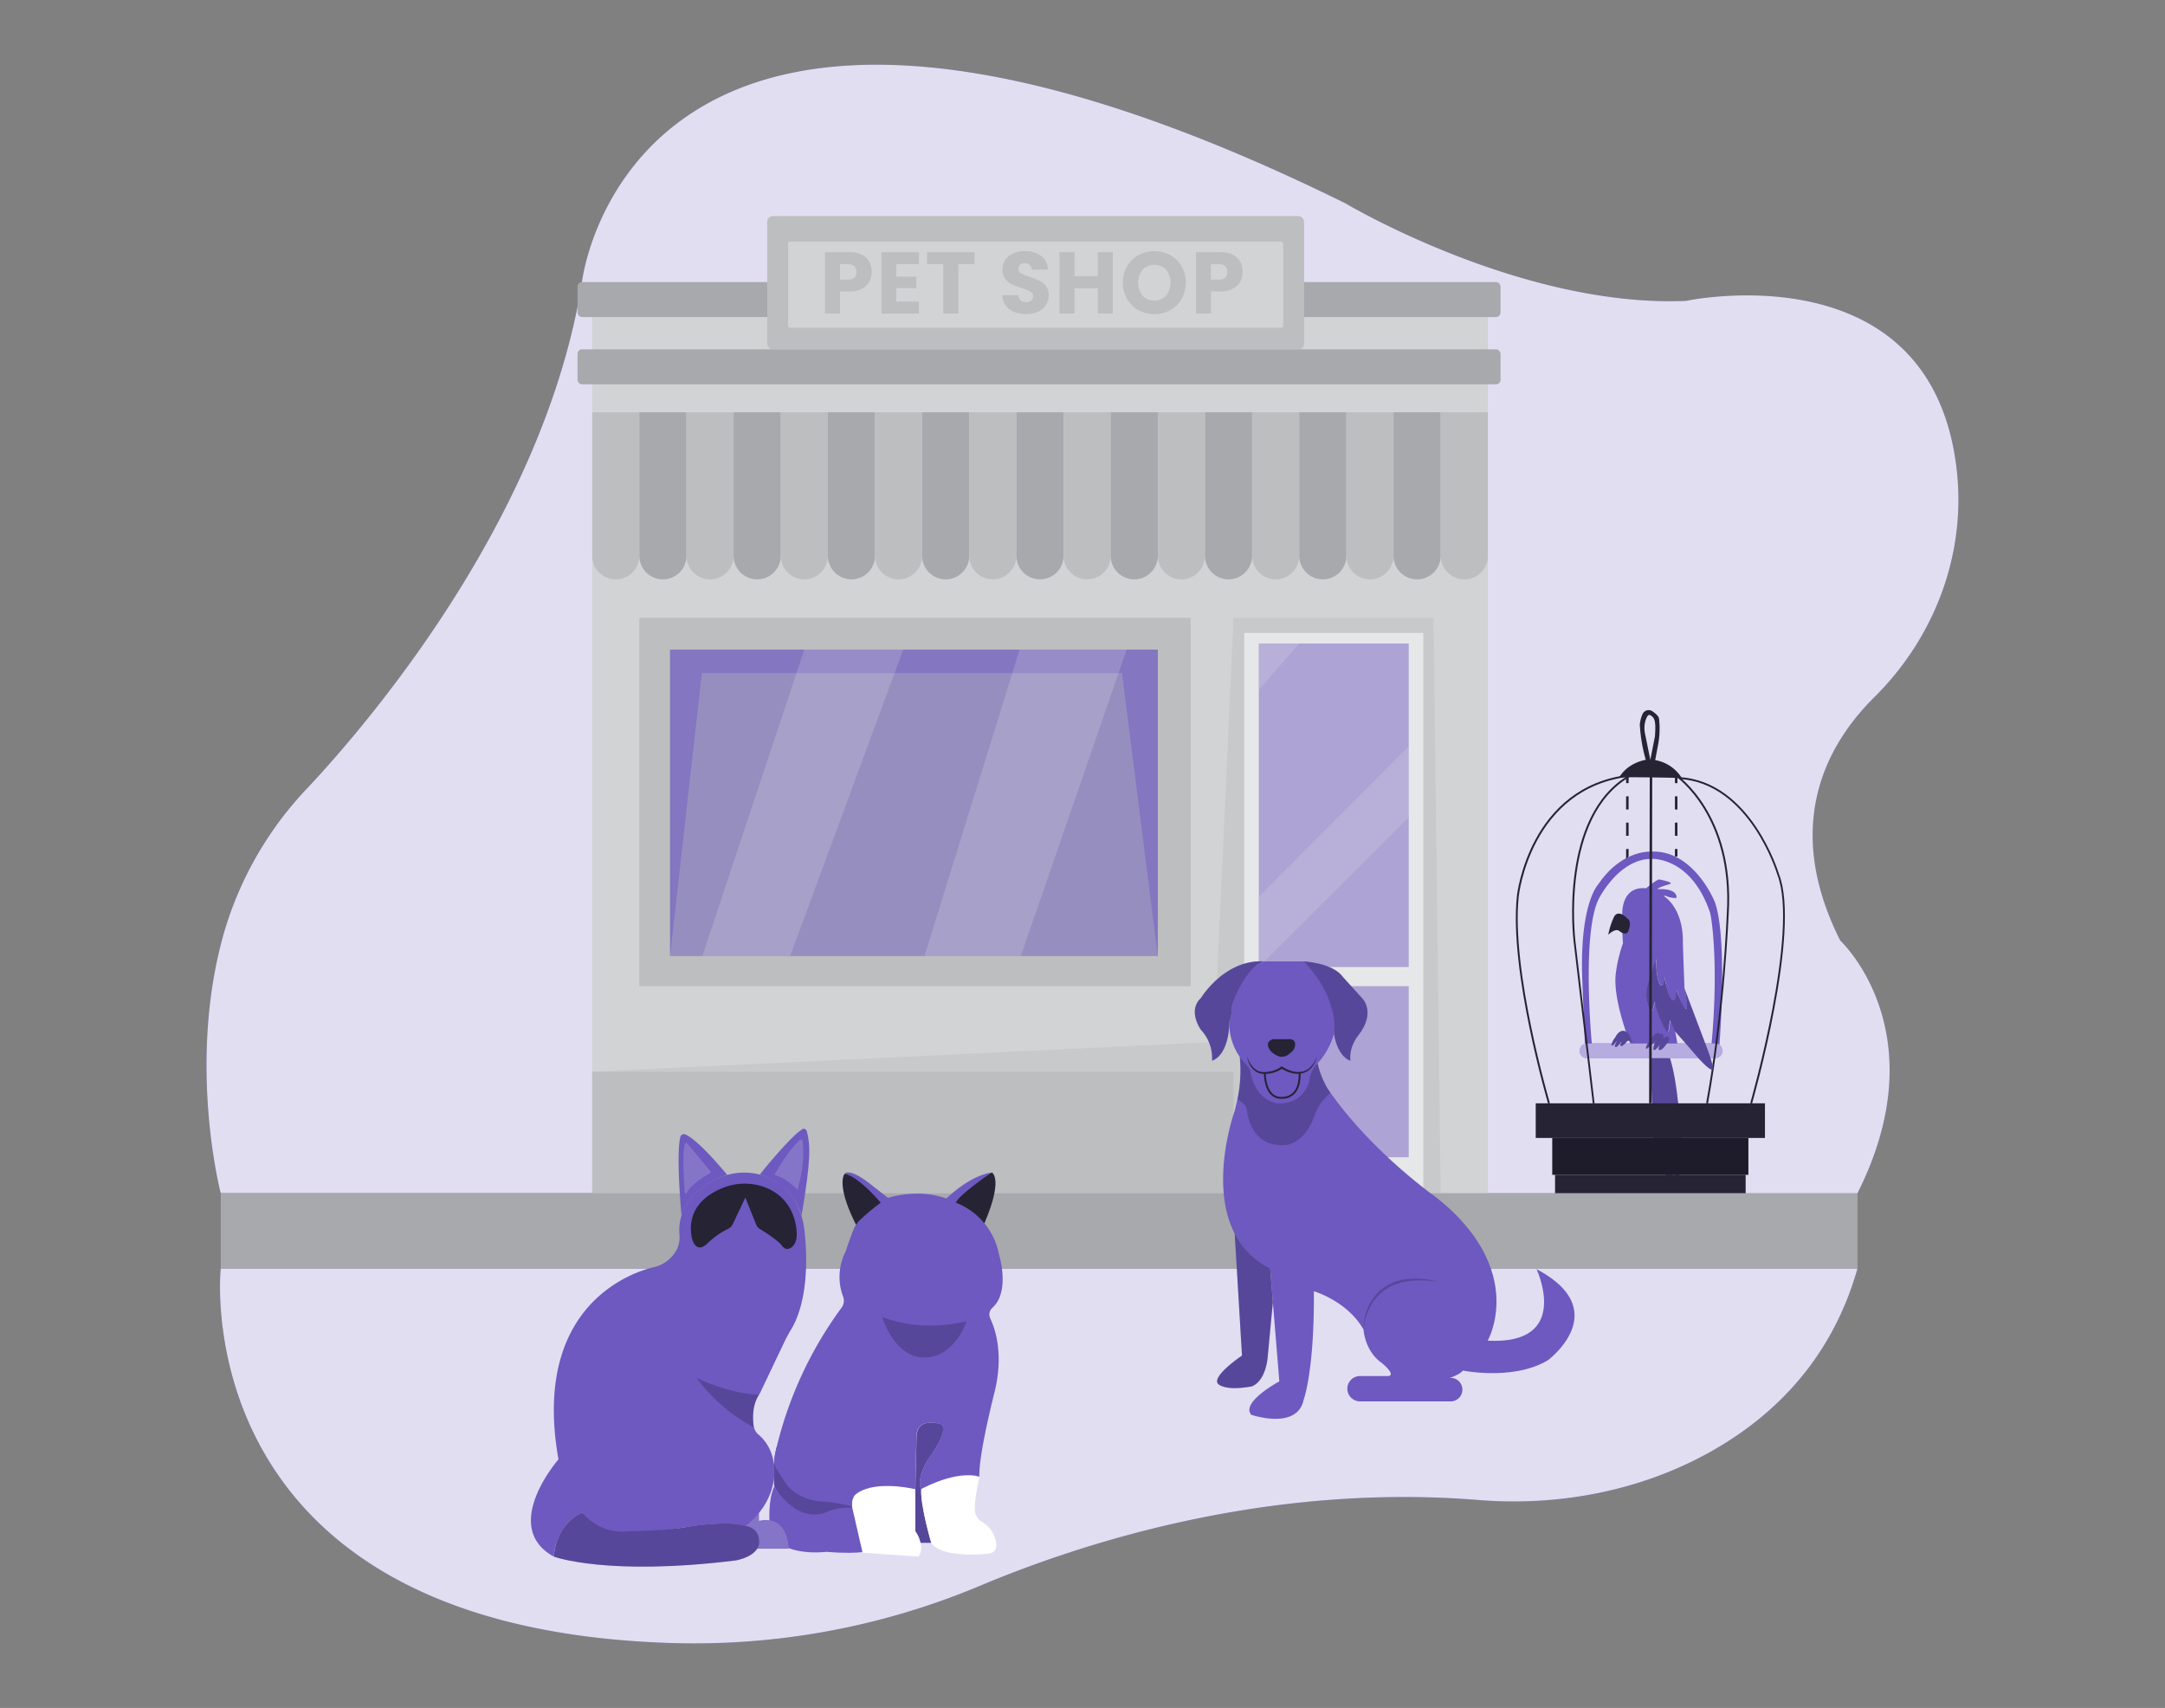 <svg id="a14d23cf-9d9b-4485-9ed3-af98f6406bb2" data-name="e503c7c1-1393-4c2f-8a5a-c28afa5e301d" xmlns="http://www.w3.org/2000/svg" width="865.76" height="682.89" viewBox="0 0 865.76 682.89"><rect x="0" y="0" width="865.76" height="682.89" fill="#808080" stroke="none"/><path d="M88.27,477.08s-13.75-52.49,1.5-104.81a141.11,141.11,0,0,1,33-57c22.29-23.68,94.82-107,109.94-202.46,0,0,19.5-172.5,305.32-31.51,0,0,70.17,41.82,136.2,39,0,0,98.38-21.15,108.27,67.83,3.74,33.65-8.94,66.84-33,90.66-18.73,18.54-37,50.8-13.6,97.27,0,0,39.42,36.5,6.85,101.1Z" fill="#6D59C0"/><path d="M88.27,477.08s-13.75-52.49,1.5-104.81a141.11,141.11,0,0,1,33-57c22.29-23.68,94.82-107,109.94-202.46,0,0,19.5-172.5,305.32-31.51,0,0,70.17,41.82,136.2,39,0,0,98.38-21.15,108.27,67.83,3.74,33.65-8.94,66.84-33,90.66-18.73,18.54-37,50.8-13.6,97.27,0,0,39.42,36.5,6.85,101.1Z" fill="#fff" opacity="0.8" style="isolation:isolate"/><path d="M88.27,507.18S72.93,649.91,266.45,656.86a295.26,295.26,0,0,0,124.87-22.57c41.82-17.64,115.79-41.35,199.93-34.54,30.73,2.49,61.74-3.19,88.24-16.86,26.11-13.46,52.19-36.46,63.3-75.71Z" fill="#6D59C0"/><path d="M88.27,507.18S72.93,649.91,266.45,656.86a295.26,295.26,0,0,0,124.87-22.57c41.82-17.64,115.79-41.35,199.93-34.54,30.73,2.49,61.74-3.19,88.24-16.86,26.11-13.46,52.19-36.46,63.3-75.71Z" fill="#fff" opacity="0.8" style="isolation:isolate"/><path d="M309.63,594.24s-.87-8.9,1-15.84l32.14,21.12,3.66,8.75-25.22,7.35Z" fill="#6D59C0"/><path d="M309.63,594.24s-.87-8.9,1-15.84l32.14,21.12,3.66,8.75-25.22,7.35Z" opacity="0.2" style="isolation:isolate"/><rect x="236.81" y="164.79" width="358.14" height="312.29" fill="#d1d3d4"/><polygon points="485.52 416.61 493.29 247.04 573.23 247.04 576.1 477.08 493.29 477.08 493.29 428.5 236.81 428.5 485.52 416.61" fill="#bcbec0" opacity="0.46" style="isolation:isolate"/><path d="M236.81,164.79h18.85v57.43a9.42,9.42,0,0,1-9.42,9.42h0a9.42,9.42,0,0,1-9.42-9.42V164.79h0Z" fill="#bcbec0"/><path d="M255.66,164.79h18.85v57.43a9.42,9.42,0,0,1-9.42,9.42h0a9.42,9.42,0,0,1-9.42-9.42V164.79Z" fill="#a7a9ac"/><path d="M274.51,164.79h18.85v57.43a9.42,9.42,0,0,1-9.42,9.42h0a9.42,9.42,0,0,1-9.42-9.42h0V164.79Z" fill="#bcbec0"/><path d="M293.36,164.79h18.85v57.43a9.42,9.42,0,0,1-9.42,9.42h0a9.42,9.42,0,0,1-9.42-9.42h0V164.79Z" fill="#a7a9ac"/><path d="M312.21,164.79h18.85v57.43a9.42,9.42,0,0,1-9.42,9.42h0a9.42,9.42,0,0,1-9.42-9.42h0V164.79Z" fill="#bcbec0"/><path d="M331.06,164.79h18.85v57.43a9.42,9.42,0,0,1-9.42,9.42h0a9.42,9.42,0,0,1-9.42-9.42h0V164.79Z" fill="#a7a9ac"/><path d="M349.91,164.79h18.85v57.43a9.42,9.42,0,0,1-9.42,9.42h0a9.42,9.42,0,0,1-9.42-9.42h0V164.79Z" fill="#bcbec0"/><path d="M368.75,164.79H387.6v57.43a9.42,9.42,0,0,1-9.42,9.42h0a9.42,9.42,0,0,1-9.42-9.42h0V164.79Z" fill="#a7a9ac"/><path d="M387.6,164.79h18.85v57.43a9.42,9.42,0,0,1-9.42,9.42h0a9.42,9.42,0,0,1-9.42-9.42h0V164.79Z" fill="#bcbec0"/><path d="M406.45,164.79H425.3v57.43a9.42,9.42,0,0,1-9.42,9.42h0a9.42,9.42,0,0,1-9.42-9.42h0V164.79h0Z" fill="#a7a9ac"/><path d="M425.3,164.79h18.85v57.43a9.42,9.42,0,0,1-9.42,9.42h0a9.42,9.42,0,0,1-9.42-9.42h0V164.79Z" fill="#bcbec0"/><path d="M444.15,164.79H463v57.43a9.42,9.42,0,0,1-9.42,9.42h0a9.42,9.42,0,0,1-9.42-9.42h0V164.79h0Z" fill="#a7a9ac"/><path d="M463,164.79h18.85v57.43a9.42,9.42,0,0,1-9.42,9.42h0a9.42,9.42,0,0,1-9.42-9.42h0V164.79Z" fill="#bcbec0"/><path d="M481.85,164.79H500.7v57.43a9.42,9.42,0,0,1-9.42,9.42h0a9.42,9.42,0,0,1-9.42-9.42h0V164.79Z" fill="#a7a9ac"/><path d="M500.7,164.79h18.85v57.43a9.42,9.42,0,0,1-9.42,9.42h0a9.42,9.42,0,0,1-9.42-9.42h0V164.79h0Z" fill="#bcbec0"/><path d="M519.55,164.79H538.4v57.43a9.42,9.42,0,0,1-9.42,9.42h0a9.42,9.42,0,0,1-9.42-9.42V164.79Z" fill="#a7a9ac"/><path d="M538.4,164.79h18.85v57.43a9.42,9.42,0,0,1-9.42,9.42h0a9.42,9.42,0,0,1-9.42-9.42V164.79h0Z" fill="#bcbec0"/><path d="M557.25,164.79H576.1v57.43a9.42,9.42,0,0,1-9.42,9.42h0a9.42,9.42,0,0,1-9.42-9.42V164.79h0Z" fill="#a7a9ac"/><path d="M576.1,164.79H595v57.43a9.42,9.42,0,0,1-9.42,9.42h0a9.42,9.42,0,0,1-9.42-9.42V164.79h0Z" fill="#bcbec0"/><rect x="255.66" y="247.04" width="220.47" height="147.26" fill="#bcbec0"/><rect x="267.95" y="259.76" width="195.05" height="122.5" fill="#6D59C0" opacity="0.47" style="isolation:isolate"/><polygon points="267.95 382.26 280.67 269.13 448.68 269.13 463 382.26 463 259.76 267.95 259.76 267.95 382.26" fill="#6D59C0" opacity="0.46" style="isolation:isolate"/><rect x="497.55" y="253.07" width="71.62" height="224.01" fill="#e6e7e8"/><rect x="503.38" y="257.29" width="59.96" height="129.35" fill="#6D59C0" opacity="0.47" style="isolation:isolate"/><rect x="503.38" y="394.31" width="59.96" height="68.38" fill="#6D59C0" opacity="0.47" style="isolation:isolate"/><rect x="236.81" y="428.5" width="256.48" height="48.59" fill="#bcbec0"/><rect x="236.81" y="126.76" width="358.14" height="38.04" fill="#d1d3d4"/><rect x="230.94" y="139.67" width="369.12" height="13.99" rx="1.8" fill="#a7a9ac"/><rect x="230.94" y="112.77" width="369.12" height="13.99" rx="1.8" fill="#a7a9ac"/><rect x="306.81" y="86.4" width="214.69" height="53.27" rx="2.22" fill="#bcbec0"/><rect x="315.15" y="96.62" width="198.01" height="34.44" rx="0.9" fill="#d1d3d4"/><path d="M347.65,112.62a7.29,7.29,0,0,1-3,2.85,10.67,10.67,0,0,1-5,1.08H335.9v8.81h-6V100.81h9.69a10.9,10.9,0,0,1,5,1,7,7,0,0,1,3,2.79,8.78,8.78,0,0,1,.06,8ZM341.7,111a3.5,3.5,0,0,0,0-4.55,3.63,3.63,0,0,0-2.55-.8H335.9v6.15h3.25A3.52,3.52,0,0,0,341.7,111Z" fill="#bcbec0"/><path d="M358.42,105.6v5h8v4.61h-8v5.39h9.06v4.79h-15V100.81h15v4.79Z" fill="#bcbec0"/><path d="M389.72,100.81v4.79h-6.5v19.76h-6V105.6h-6.51v-4.79Z" fill="#bcbec0"/><path d="M405.6,124.73a7.81,7.81,0,0,1-3.41-2.59,7.1,7.1,0,0,1-1.35-4.12h6.37a3.09,3.09,0,0,0,.94,2.08,3,3,0,0,0,2.1.72,3.34,3.34,0,0,0,2.1-.61,2.06,2.06,0,0,0,.77-1.7,2,2,0,0,0-.61-1.51,5.09,5.09,0,0,0-1.51-1c-.59-.25-1.44-.54-2.53-.87a26.68,26.68,0,0,1-3.88-1.47,7,7,0,0,1-2.59-2.17,6,6,0,0,1-1.09-3.74,6.44,6.44,0,0,1,2.49-5.37,10.2,10.2,0,0,1,6.47-1.94,10.34,10.34,0,0,1,6.54,1.94,7,7,0,0,1,2.66,5.41h-6.48a2.46,2.46,0,0,0-.87-1.87,3,3,0,0,0-2.06-.69,2.52,2.52,0,0,0-1.75.58,2.21,2.21,0,0,0,.45,3.51,17.78,17.78,0,0,0,3.5,1.44,31.49,31.49,0,0,1,3.87,1.54,7.37,7.37,0,0,1,2.57,2.13,5.78,5.78,0,0,1,1.08,3.6,6.93,6.93,0,0,1-1.07,3.81,7.35,7.35,0,0,1-3.09,2.73,10.58,10.58,0,0,1-4.79,1A12.46,12.46,0,0,1,405.6,124.73Z" fill="#bcbec0"/><path d="M445,100.81v24.55h-6v-10.1h-9.31v10.1h-6V100.81h6v9.62H439v-9.62Z" fill="#bcbec0"/><path d="M455.28,124a12,12,0,0,1-4.58-4.5,13.16,13.16,0,0,1,0-13,12.09,12.09,0,0,1,4.58-4.48,13.31,13.31,0,0,1,12.7,0,11.91,11.91,0,0,1,4.54,4.48,13.41,13.41,0,0,1,0,13A11.84,11.84,0,0,1,468,124a13.27,13.27,0,0,1-12.68,0Zm11.05-5.81a8.48,8.48,0,0,0,0-10.37,6.72,6.72,0,0,0-9.44,0,8.52,8.52,0,0,0,0,10.4,6.1,6.1,0,0,0,4.74,1.94A6,6,0,0,0,466.33,118.19Z" fill="#bcbec0"/><path d="M495.94,112.62a7.35,7.35,0,0,1-3,2.85,10.67,10.67,0,0,1-5,1.08h-3.7v8.81h-6V100.81h9.69a11.06,11.06,0,0,1,5,1,7,7,0,0,1,3,2.79,8.58,8.58,0,0,1,0,8ZM490,111a3.5,3.5,0,0,0,0-4.55,3.63,3.63,0,0,0-2.55-.8H484.2v6.15h3.25A3.52,3.52,0,0,0,490,111Z" fill="#bcbec0"/><polygon points="280.86 382.26 321.63 259.76 361.18 259.76 315.97 382.26 280.86 382.26" fill="#e6e7e8" opacity="0.2" style="isolation:isolate"/><polygon points="369.69 382.26 407.73 259.76 450.53 259.76 408.21 382.26 369.69 382.26" fill="#e6e7e8" opacity="0.2" style="isolation:isolate"/><polygon points="503.38 386.63 503.38 358.52 563.34 298.4 563.34 326.78 503.38 386.63" fill="#e6e7e8" opacity="0.2" style="isolation:isolate"/><polygon points="503.38 257.29 503.38 275.8 519.55 257.29 503.38 257.29" fill="#e6e7e8" opacity="0.2" style="isolation:isolate"/><rect x="88.27" y="477.08" width="654.52" height="30.1" fill="#a7a9ac"/><path d="M367.9,616.86h4.48s-4.38-14.63-4-21.45c0,0-2.35-3.44,2.84-12,0,0,11-14.38,3.3-14.38,0,0-7.85-2-8,5.42l-.47,21v16.86S368,614.74,367.9,616.86Z" fill="#6D59C0"/><path d="M367.9,616.86h4.48s-4.38-14.63-4-21.45c0,0-2.35-3.44,2.84-12,0,0,11-14.38,3.3-14.38,0,0-7.85-2-8,5.42l-.47,21v16.86S368,614.74,367.9,616.86Z" opacity="0.2" style="isolation:isolate"/><path d="M309.63,594.24s7.91,14.45,20,10.68c0,0,13.67-6.91,24,3.93,0,0,8,8-4.56,10.84,0,0-3.92,2-18.54.78,0,0-21.68,2.83-22.78-11.15C307.8,609.32,306.9,600.36,309.63,594.24Z" fill="#6D59C0"/><path d="M391.7,590.47s-2,7.92-1.86,13.31a5.53,5.53,0,0,0,2.73,4.66,11.34,11.34,0,0,1,5.84,9.26,3.3,3.3,0,0,1-3,3.51c-6,.55-19.32,1.12-23-4.35,0,0-4.46-15.19-4-21.45C368.36,595.41,379.8,588.49,391.7,590.47Z" fill="#fff"/><path d="M340.68,602.25s-1.52-5,6.28-7c0,0,6.74-2.67,19.05.12v16.86s4.36,6.22,1.24,10.12l-22.31-1.51Z" fill="#fff"/><path d="M337.73,469.33s-3.87,4.37,5.38,21.91l11.37-11S343.54,468.63,337.73,469.33Z" fill="#262335"/><path d="M396.65,468.81s5.25,2.58-4.39,23.39l-12.91-11.69S390.24,471.24,396.65,468.81Z" fill="#262335"/><path d="M272.53,486.1s-2.3-24.79-.44-31.57a1.44,1.44,0,0,1,1.8-1l.2.07c2.09.9,6.78,4.29,16.69,16.13C290.77,469.76,276.17,473.8,272.53,486.1Z" fill="#6D59C0"/><path d="M303.84,469.6S316,454.35,320.9,451.46c.82-.47,1.59.18,1.81,1.1,1.32,5.45,1.68,10.62-2.18,33.54C320.53,486.1,318,474.14,303.84,469.6Z" fill="#6D59C0"/><path d="M303.51,603.7v4.4s10.95-3.47,11.87,11.12H299.86l-10.42-10.08Z" fill="#6D59C0"/><path d="M303.51,603.7v4.4s10.95-3.47,11.87,11.12H299.86l-10.42-10.08Z" fill="#e6e7e8" opacity="0.2" style="isolation:isolate"/><path d="M316.46,531.39a62.78,62.78,0,0,0-3.09,5.78l-9.53,20a5.69,5.69,0,0,0-.33.52C300.8,561.82,301,567,301.36,570a4.43,4.43,0,0,0,.19.8,5.42,5.42,0,0,0,1.75,2.79c6.77,5.64,6.39,14.44,6.39,14.44,0,14.31-11.61,22.08-11.61,22.08-7-2.5-25.36.75-25.36.75-19.05,3-29.07,1.52-29.07,1.52a17.46,17.46,0,0,1-10.8-7.54c-11.28,5.27-11.38,17.56-11.38,17.56-21.65-12,1.85-38.89,1.85-38.89-12.06-68.22,38.87-77,38.87-77a14.17,14.17,0,0,0,8.5-7,11.44,11.44,0,0,0,1-6.13c-.33-4,.26-14.47,13.51-21.4,7.16-3.75,15.68-4.31,22.92-.73,6.32,3.12,12.45,9.35,13.67,21.57C324.14,516.1,318.78,527.59,316.46,531.39Z" fill="#6D59C0"/><path d="M274.54,477a.4.4,0,0,1-.75-.16c-.36-5.25-1.3-21.48.95-19.8L284,468.22a.63.63,0,0,1-.09.89l-.09.06C281.9,470.19,276.63,473.31,274.54,477Z" fill="#e6e7e8" opacity="0.2" style="isolation:isolate"/><path d="M309.69,469.8s5.53-10.16,10.23-14a.61.61,0,0,1,.86.07.61.61,0,0,1,.14.33c.36,2.51.91,9.62-2,19.57C318.89,475.81,314.78,471,309.69,469.8Z" fill="#e6e7e8" opacity="0.2" style="isolation:isolate"/><path d="M301.36,570a4.43,4.43,0,0,0,.19.8,69.27,69.27,0,0,1-23-19.88s12.52,6.25,25,6.77C300.8,561.82,301,567,301.36,570Z" opacity="0.2" style="isolation:isolate"/><path d="M221.47,622.39s21.19,7.9,72.78,1.52c0,0,10.21-1.67,9.26-8.32,0,0,.07-4.6-5.43-5.49,0,0-6.94-2.6-25.36.75,0,0-7,1.17-21.57,1.38,0,0-10.17,2-18.3-7.4C232.85,604.83,222.56,608.43,221.47,622.39Z" fill="#6D59C0"/><path d="M221.47,622.39s21.19,7.9,72.78,1.52c0,0,10.21-1.67,9.26-8.32,0,0,.07-4.6-5.43-5.49,0,0-6.94-2.6-25.36.75,0,0-7,1.17-21.57,1.38,0,0-10.17,2-18.3-7.4C232.85,604.83,222.56,608.43,221.47,622.39Z" opacity="0.2" style="isolation:isolate"/><path d="M293.05,489.41l5-10.57,4.37,10.86a3.47,3.47,0,0,0,1.39,1.64c2.17,1.32,7.41,4.66,9,6.87,2,2.81,5.79.16,5.79-4.3,0,0,.75-14.15-12.87-19.26a23.46,23.46,0,0,0-17.28.56c-6.33,2.69-13.75,8.25-11.88,19.36,0,0,1.32,7.45,6.45,2.48a30.75,30.75,0,0,1,8.07-5.68A4.14,4.14,0,0,0,293.05,489.41Z" fill="#262335"/><path d="M336.55,522.83a4.61,4.61,0,0,0,.59-4.39,22.41,22.41,0,0,1,1-18s1.76-5.3,3.17-8.81a10.9,10.9,0,0,1,2.58-3.81,76.29,76.29,0,0,1,8.3-6.92s-8.61-10.41-14.5-11.59c0,0,1.65-2.59,9.9,3.77l7.54,5.89s11.55-4,23.33.24c0,0,9-9.06,18.15-10.42,0,0-13,8.77-14.38,12.07a27.74,27.74,0,0,1,17.21,20.5s4.74,15-2.6,21.53a3.61,3.61,0,0,0-.84,4.26c2.11,4.48,5.33,14.45,1.79,29.12,0,0-6.6,25.69-6.13,34.18,0,0-7.32-3.3-23.34,4.94,0,0-2.35-3.06,2.84-12,0,0,10.84-13.91,3.3-14.38,0,0-8-1.89-8,5.42l-.47,21s-16.44-4-23.85,2.09a3.77,3.77,0,0,0-1.34,2.66l-.14,2.09a67.58,67.58,0,0,0-11.31-1.87,22.57,22.57,0,0,1-9.08-2.26,16.14,16.14,0,0,1-5.89-4.83l-3.52-5.44a7.67,7.67,0,0,1-1.1-5.71A155.75,155.75,0,0,1,336.55,522.83Z" fill="#6D59C0"/><path d="M352.75,526.51s14.26,6.56,33.73,1.74c0,0-2.86,9.52-10.9,13.23a13.59,13.59,0,0,1-14.33-1.72C358.35,537.45,355.08,533.44,352.75,526.51Z" opacity="0.2" style="isolation:isolate"/><path d="M619,543.86c-13.72,8.24-34,4.13-34,4.13-1.31,1.71-5.29,2.92-5.29,2.92h.6a4.71,4.71,0,0,1,0,9.41H543.87a5.08,5.08,0,0,1-3.59-1.49,5,5,0,0,1-1.49-3.59,5.07,5.07,0,0,1,5.06-5.06h11.34c3.25-.45-2.58-5.19-2.58-5.19-6.9-4.74-7.35-13.38-7.35-13.38-6.47-11.44-19.85-15.33-19.85-15.33.22,32-4.1,43.4-4.1,43.4-2.6,12.29-20.94,6-20.94,6-4.34-5,11.22-13.37,11.22-13.37L509,520.69l-1.09-13.5a31.71,31.71,0,0,1-14.19-14c-10.34-20.08-.05-48.79-.05-48.79.46-1.67.83-3.27,1.14-4.8a55.46,55.46,0,0,0,.95-17l31-3.53c-1.47,6.71,3.91,15.86,3.91,15.86.45.64.91,1.31,1.35,1.95,14.26,20.15,33.76,35.53,40.47,40.53a83.68,83.68,0,0,1,8.43,7.07c28,27.1,14,51.54,14,51.54,33.39,1.79,19.91-27.73,19.52-28.58C645.73,524,619,543.86,619,543.86Z" fill="#6D59C0"/><path d="M532,436.88l-1.77,1.79a20.18,20.18,0,0,0-4.61,7.49c-3.94,11.21-11.23,11.6-11.23,11.6-14.57,1.46-15.71-13.6-15.71-13.6-.24-2.3-2.33-3.79-3.84-4.58a55.46,55.46,0,0,0,1-17l31-3.53c-1.47,6.71,3.91,15.86,3.91,15.86C531.09,435.57,531.55,436.24,532,436.88Z" opacity="0.2" style="isolation:isolate"/><g opacity="0.2"><path d="M545.26,531.58a22,22,0,0,1,2.37-10A18.07,18.07,0,0,1,554.7,514a21.27,21.27,0,0,1,4.86-2,24.79,24.79,0,0,1,5.14-.73,35.57,35.57,0,0,1,10.22,1.14c-.85-.08-1.7-.18-2.55-.28l-2.54-.18h-2.55a15.34,15.34,0,0,0-2.53.14,28.29,28.29,0,0,0-5,.87,20.79,20.79,0,0,0-4.6,1.91,18.63,18.63,0,0,0-6.9,7.06,22.34,22.34,0,0,0-2,4.63A25.06,25.06,0,0,0,545.26,531.58Z"/></g><path d="M509,520.69l-1.95,20.6c-.77,11.73-6.63,13.06-6.63,13.06-11.14,2-13.43-1.14-13.43-1.14C484.73,550,496.66,542,496.66,542l-2.92-48.87a31.71,31.71,0,0,0,14.19,14Z" fill="#6D59C0"/><path d="M509,520.69l-1.95,20.6c-.77,11.73-6.63,13.06-6.63,13.06-11.14,2-13.43-1.14-13.43-1.14C484.73,550,496.66,542,496.66,542l-2.92-48.87a31.71,31.71,0,0,0,14.19,14Z" opacity="0.2" style="isolation:isolate"/><path d="M498.48,425.83a23.78,23.78,0,0,1-6.92-17,21.28,21.28,0,0,0,1.07-6.58s4-14.09,12.62-17.85h16s14.36,12.75,12.22,29c0,0-2.15,7.65-7.12,12.21a13.42,13.42,0,0,0-2.82,6.72s-1.88,9.13-12.35,8.86c0,0-8.68-.25-11.11-12.41A5.63,5.63,0,0,0,498.48,425.83Z" fill="#6D59C0"/><path d="M498.67,422.37a11.77,11.77,0,0,0,2.57,4.5,6.27,6.27,0,0,0,2.07,1.42,5.9,5.9,0,0,0,2.46.34h0a12,12,0,0,0,3.46-.56,10.82,10.82,0,0,0,3.13-1.57l.21-.15.23.14a13.73,13.73,0,0,0,3.91,1.79,8.66,8.66,0,0,0,4.23.15,6.33,6.33,0,0,0,3.55-2.27c.12-.13.25-.26.37-.4l.3-.46.6-.92c.33-.66.62-1.34.94-2-.25.7-.48,1.41-.77,2.1l-.54,1-.27.5c-.11.15-.23.3-.35.44a6.87,6.87,0,0,1-3.68,2.6,8.67,8.67,0,0,1-4.55,0,14.13,14.13,0,0,1-4.17-1.83h.43a11.14,11.14,0,0,1-3.36,1.63,12.17,12.17,0,0,1-3.69.54h0a6.09,6.09,0,0,1-2.7-.49,6.59,6.59,0,0,1-2.17-1.64,9.5,9.5,0,0,1-1.43-2.26A11.39,11.39,0,0,1,498.67,422.37Z" fill="#262335"/><path d="M512.89,439.31h-.31a5.51,5.51,0,0,1-4.27-1.55c-2.94-2.84-2.9-8.51-2.89-8.75h.75c0,.06-.05,5.6,2.66,8.21a4.83,4.83,0,0,0,3.76,1.34,6.07,6.07,0,0,0,4.35-1.59c1.7-1.61,2.5-4.29,2.38-7.95l.75,0c.12,3.89-.76,6.76-2.63,8.52A6.7,6.7,0,0,1,512.89,439.31Z" fill="#262335"/><path d="M521.23,384.38s11.81.54,15.84,6.31l7.79,8.59s5.5,5.64-1.75,14.77c0,0-3.76,4.43-3.09,10.07,0,0-5-1.21-6.57-10.74C533.45,413.38,536.07,399.53,521.23,384.38Z" fill="#6D59C0"/><path d="M521.23,384.38s11.81.54,15.84,6.31l7.79,8.59s5.5,5.64-1.75,14.77c0,0-3.76,4.43-3.09,10.07,0,0-5-1.21-6.57-10.74C533.45,413.38,536.07,399.53,521.23,384.38Z" opacity="0.2" style="isolation:isolate"/><path d="M508.34,420.49s-3.36-3.62.67-5h6.85s3.22,0,1.61,4a11.06,11.06,0,0,1-2.58,2.39,4.27,4.27,0,0,1-4.44.07A12.21,12.21,0,0,1,508.34,420.49Z" fill="#262335"/><path d="M480.27,411.8s-5.57-7.59,0-12.8c0,0,9.31-15.38,25-14.62,0,0-7.09,2.25-12.36,17.09a4.4,4.4,0,0,0-.25,1.44,19.16,19.16,0,0,1-1.08,5.9s.21,12.58-6.9,15.31A16.47,16.47,0,0,0,480.27,411.8Z" fill="#6D59C0"/><path d="M480.27,411.8s-5.57-7.59,0-12.8c0,0,9.31-15.38,25-14.62,0,0-7.09,2.25-12.36,17.09a4.4,4.4,0,0,0-.25,1.44,19.16,19.16,0,0,1-1.08,5.9s.21,12.58-6.9,15.31A16.47,16.47,0,0,0,480.27,411.8Z" opacity="0.2" style="isolation:isolate"/><path d="M685.69,360.51s-8.38-20.84-25.48-20c0,0-11.72-.83-21.1,13.11,0,0-7.6,7.61-6.35,38.52l1,25.23,6.09,2.8,47.73-2.44S691,374.87,685.69,360.51Zm-1.25,56.71H636.55s-4.14-43.38,2.69-57.67c0,0,7.86-15.95,21-16.15,0,0,15.39-1.14,23.23,20.45a15,15,0,0,1,.74,2.88C685,371.67,687,389,684.44,417.22Z" fill="#6D59C0"/><path d="M648.71,365.66s-.59-11.53,9.54-10.49c0,0,3.55-3,5.11-3.55,0,0,6.28,1.11,4.43,1.85,0,0-4.88,1.33-4.95,2.07,0,0,7.28-.69,7.61,3.09a.41.41,0,0,1-.37.45h0a13.11,13.11,0,0,1-2.85-.44s-2.59-1.19-1.4,0c0,0,7.5,4.73,7.13,18.72l.64,17.76s1.37,6.15,1,8c-.06.24-.31.24-.52.11-.88-.54-2.19-3.33-3.91-8,0,0,1,4.2-.61,4.75a.6.6,0,0,1-.65-.1c-.6-.57-2.23-2.23-3.23-9.49a9.21,9.21,0,0,1-.55,3.29.66.66,0,0,1-.89.25.69.69,0,0,1-.18-.16c-.64-.78-1.84-3.21-1.69-10.35,0,0-5,11.94-3.66,16.43,0,0,.46,3,1.34,3.95a.57.57,0,0,0,1-.29l.72-3.11a48,48,0,0,0,4,10.5,5.28,5.28,0,0,0,.93,1.45.39.39,0,0,0,.56,0,.3.3,0,0,0,.1-.2l.62-4.32,1.87,4.35,1.22,6.72-18.32.46s-8.28-19.61-6.53-30.74A58.18,58.18,0,0,1,649,377.17l-.37-6.44Z" fill="#6D59C0"/><path d="M634.61,417.22h51.28a2.94,2.94,0,0,1,2.94,2.94h0a2.94,2.94,0,0,1-2.94,2.94H634.61a2.94,2.94,0,0,1-2.94-2.94h0A2.94,2.94,0,0,1,634.61,417.22Z" fill="#6D59C0"/><path d="M634.61,417.22h51.28a2.94,2.94,0,0,1,2.94,2.94h0a2.94,2.94,0,0,1-2.94,2.94H634.61a2.94,2.94,0,0,1-2.94-2.94h0A2.94,2.94,0,0,1,634.61,417.22Z" fill="#fff" opacity="0.5" style="isolation:isolate"/><path d="M664.58,454.78s1.67,20.15,3,21.71c0,0,1.22-.44,1.67-12.47,0,0,.22,7.13,1.45,7.13,0,0,1.33.33,1.78-9.13,0,0-.67-26.6-4.68-38.92H660s1,34.57,2,39.17a.24.24,0,0,0,.29.2.27.27,0,0,0,.16-.1C662.83,461.76,663.73,460,664.58,454.78Z" fill="#6D59C0"/><path d="M664.58,454.78s1.67,20.15,3,21.71c0,0,1.22-.44,1.67-12.47,0,0,.22,7.13,1.45,7.13,0,0,1.33.33,1.78-9.13,0,0-.67-26.6-4.68-38.92H660s1,34.57,2,39.17a.24.24,0,0,0,.29.2.27.27,0,0,0,.16-.1C662.83,461.76,663.73,460,664.58,454.78Z" opacity="0.2" style="isolation:isolate"/><path d="M647,415.5a10.42,10.42,0,0,1-2.07,2.51.36.36,0,0,1-.5-.12.46.46,0,0,1,0-.2,6.19,6.19,0,0,1,1.43-2.8s1.72-3.9,4.4-2.4A3.44,3.44,0,0,1,651.6,414a19.89,19.89,0,0,1,1.31,3.25s-1.52-2.17-2.58-.51c0,0-1.08,1.37-2,1.49a.35.35,0,0,1-.39-.3.32.32,0,0,1,0-.14,9.75,9.75,0,0,1,.65-1.65,10.42,10.42,0,0,1-2.14,2.45.46.46,0,0,1-.62-.18.45.45,0,0,1-.05-.32A10.91,10.91,0,0,1,647,415.5Z" fill="#6D59C0"/><path d="M647,415.5a10.42,10.42,0,0,1-2.07,2.51.36.36,0,0,1-.5-.12.46.46,0,0,1,0-.2,6.19,6.19,0,0,1,1.43-2.8s1.72-3.9,4.4-2.4A3.44,3.44,0,0,1,651.6,414a19.89,19.89,0,0,1,1.31,3.25s-1.52-2.17-2.58-.51c0,0-1.08,1.37-2,1.49a.35.35,0,0,1-.39-.3.32.32,0,0,1,0-.14,9.75,9.75,0,0,1,.65-1.65,10.42,10.42,0,0,1-2.14,2.45.46.46,0,0,1-.62-.18.45.45,0,0,1-.05-.32A10.91,10.91,0,0,1,647,415.5Z" opacity="0.2" style="isolation:isolate"/><path d="M662.23,415.8s-2.63,3.19-3.85,3.53c0,0-1-.19,1.57-3.53,0,0,2.66-4.32,3.95-2.12,0,0,1.29-1.6,1.29,1.7,0,0,1.36-1.47,2-.71,0,0,1.08.91-.94,2.95,0,0-1.79,2.78-2.93,2.13,0,0-.37-.69.76-2.53a10.53,10.53,0,0,1-2.21,2.54.49.49,0,0,1-.67-.17.51.51,0,0,1-.06-.34A16.67,16.67,0,0,1,662.23,415.8Z" fill="#6D59C0"/><path d="M662.23,415.8s-2.63,3.19-3.85,3.53c0,0-1-.19,1.57-3.53,0,0,2.66-4.32,3.95-2.12,0,0,1.29-1.6,1.29,1.7,0,0,1.36-1.47,2-.71,0,0,1.08.91-.94,2.95,0,0-1.79,2.78-2.93,2.13,0,0-.37-.69.76-2.53a10.53,10.53,0,0,1-2.21,2.54.49.49,0,0,1-.67-.17.51.51,0,0,1-.06-.34A16.67,16.67,0,0,1,662.23,415.8Z" opacity="0.2" style="isolation:isolate"/><rect x="614.12" y="441.14" width="91.67" height="13.85" fill="#262335"/><rect x="620.74" y="454.99" width="78.42" height="14.73" fill="#262335"/><rect x="620.74" y="454.99" width="78.42" height="14.73" opacity="0.2" style="isolation:isolate"/><rect x="621.85" y="469.72" width="76.21" height="7.36" fill="#262335"/><path d="M619.06,441.25c-.16-.53-15.64-53.19-12.47-82.94,0-.44,4.89-44,45.16-48.56l.08.74c-39.67,4.48-44.45,47.46-44.5,47.89C604.18,388,619.62,440.51,619.77,441Z" fill="#262335"/><path d="M636.93,441.18l-7.67-64.87c-.06-.49-6.17-50.29,22.35-66.52l.37.65c-28.08,16-22,65.28-22,65.78l7.66,64.88Z" fill="#262335"/><path d="M683,441.21l-.73-.14c6.81-37.09,8.26-75.43,8.27-75.81,2.45-39-20.2-54.69-20.42-54.83l.41-.63c.22.14,23.23,16,20.76,55.5C691.24,365.67,689.79,404.06,683,441.21Z" fill="#262335"/><path d="M700.63,441.25l-.72-.21c.19-.69,19.74-68.89,10.78-91.43-.11-.4-11.05-36.52-39.16-38.15v-.74c28.66,1.65,39.73,38.29,39.83,38.66C720.44,372.11,700.83,440.56,700.63,441.25Z" fill="#262335"/><path d="M661.89,303.91l1.28-6.81a32.79,32.79,0,0,0,.46-4.42,33.58,33.58,0,0,0-.19-5.21,2.27,2.27,0,0,0-.57-1.28,8.93,8.93,0,0,0-1.08-1.05,7.81,7.81,0,0,0-1.15-.83,2.65,2.65,0,0,0-3.64.88,2.69,2.69,0,0,0-.16.29h0a14.23,14.23,0,0,0-1.1,4.15,63.65,63.65,0,0,0,.92,7.91,61.14,61.14,0,0,0,1.47,6.26c-1.14.19-7.27,1.47-10.59,6.95,0,0,13.45,0,25,.32A15.75,15.75,0,0,0,661.89,303.91Zm-1.94-.09-2.12-10.45a10.77,10.77,0,0,1,.31-5.63c.43-1.23,1-2.23,1.81-1.78,1.75,1,2.3,2.4,1.84,8.47Z" fill="#262335"/><polygon points="651.26 342.45 650.26 343.38 650.26 339.45 651.26 339.45 651.26 342.45" fill="#262335"/><path d="M651.26,334.18h-1v-5.26h1Zm0-10.53h-1v-5.26h1Z" fill="#262335"/><rect x="650.26" y="310.12" width="1" height="3" fill="#262335"/><rect x="669.79" y="339.45" width="1" height="3" fill="#262335"/><path d="M670.79,334.18h-1v-5.26h1Zm0-10.53h-1v-5.26h1Z" fill="#262335"/><rect x="669.79" y="310.12" width="1" height="3" fill="#262335"/><path d="M643.12,373.75s2.66-2.69,4.32-1.59c0,0,3,2.54,3.78-.12,0,0,1.56-3.67-.47-4.77,0,0-3.77-4.24-5.47-.37A30,30,0,0,0,643.12,373.75Z" fill="#262335"/><path d="M673.57,395.12l9.67,25.59s2.12,6,1.66,6.81c0,0-.31,1.47-5.63-4.33l-9.58-11-1.87-4.35-.62,4.32s-.41,1-1.09-.29a40.18,40.18,0,0,1-4.45-11.42l-.72,3.11s-.2.78-1,.29c0,0-.82-.6-1.34-4,0,0-.88-1.81.58-7.27a71.94,71.94,0,0,1,3.08-9.16s-.18,7.8,1.69,10.35a.64.64,0,0,0,.91.09.55.55,0,0,0,.16-.18,8.06,8.06,0,0,0,.55-3.29s1.17,7.62,3.28,9.34c0,0,.38.45.92-.13,0,0,.88-.78.29-4.37,0,0,2,5.36,3.91,8,0,0,.29.32.52-.11C674.53,403.09,675,402.08,673.57,395.12Z" fill="#6D59C0"/><path d="M673.57,395.12l9.67,25.59s2.12,6,1.66,6.81c0,0-.31,1.47-5.63-4.33l-9.58-11-1.87-4.35-.62,4.32s-.41,1-1.09-.29a40.18,40.18,0,0,1-4.45-11.42l-.72,3.11s-.2.78-1,.29c0,0-.82-.6-1.34-4,0,0-.88-1.81.58-7.27a71.94,71.94,0,0,1,3.08-9.16s-.18,7.8,1.69,10.35a.64.64,0,0,0,.91.09.55.55,0,0,0,.16-.18,8.06,8.06,0,0,0,.55-3.29s1.17,7.62,3.28,9.34c0,0,.38.45.92-.13,0,0,.88-.78.29-4.37,0,0,2,5.36,3.91,8,0,0,.29.32.52-.11C674.53,403.09,675,402.08,673.57,395.12Z" opacity="0.2" style="isolation:isolate"/><rect x="594.58" y="375.12" width="131.02" height="1" transform="translate(283.2 1034.99) rotate(-89.89)" fill="#262335"/></svg>